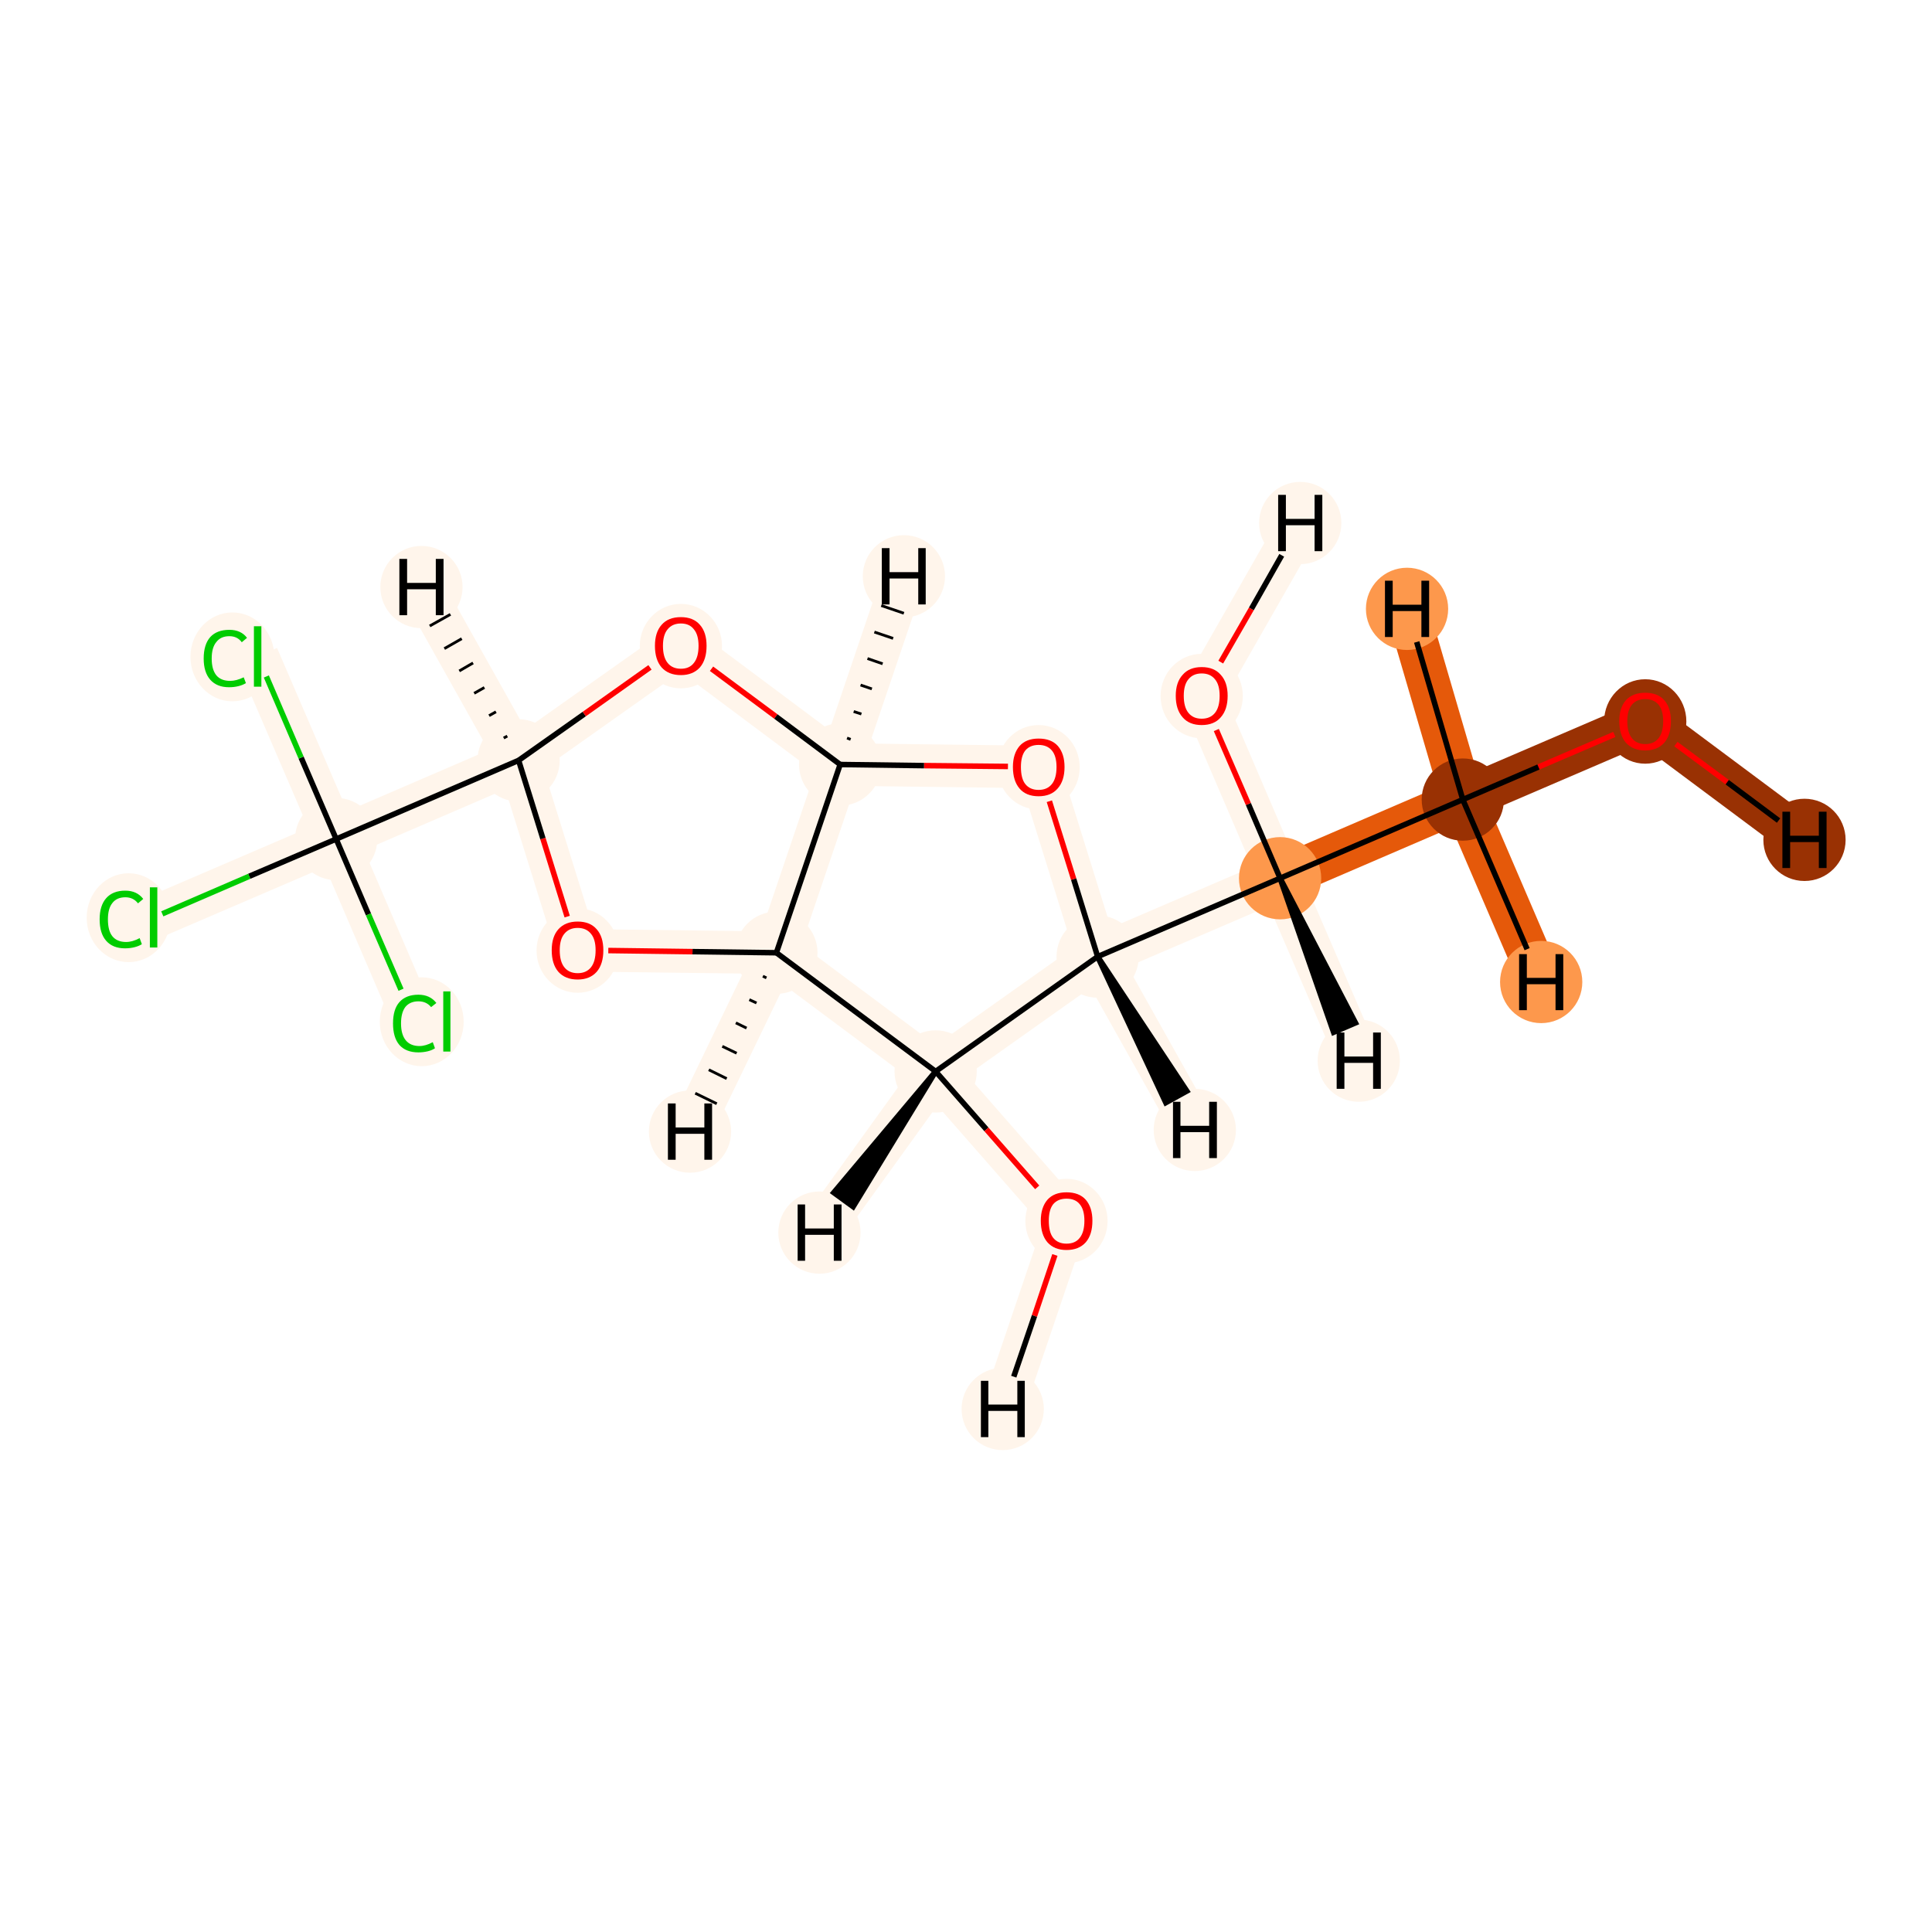 <?xml version='1.0' encoding='iso-8859-1'?>
<svg version='1.1' baseProfile='full'
              xmlns='http://www.w3.org/2000/svg'
                      xmlns:rdkit='http://www.rdkit.org/xml'
                      xmlns:xlink='http://www.w3.org/1999/xlink'
                  xml:space='preserve'
width='700px' height='700px' viewBox='0 0 700 700'>
<!-- END OF HEADER -->
<rect style='opacity:1.0;fill:#FFFFFF;stroke:none' width='700.0' height='700.0' x='0.0' y='0.0'> </rect>
<path d='M 596.1,261.3 L 530.0,289.7' style='fill:none;fill-rule:evenodd;stroke:#993103;stroke-width:15.4px;stroke-linecap:butt;stroke-linejoin:miter;stroke-opacity:1' />
<path d='M 596.1,261.3 L 653.8,304.3' style='fill:none;fill-rule:evenodd;stroke:#993103;stroke-width:15.4px;stroke-linecap:butt;stroke-linejoin:miter;stroke-opacity:1' />
<path d='M 530.0,289.7 L 463.8,318.2' style='fill:none;fill-rule:evenodd;stroke:#E5590A;stroke-width:15.4px;stroke-linecap:butt;stroke-linejoin:miter;stroke-opacity:1' />
<path d='M 530.0,289.7 L 509.8,220.6' style='fill:none;fill-rule:evenodd;stroke:#E5590A;stroke-width:15.4px;stroke-linecap:butt;stroke-linejoin:miter;stroke-opacity:1' />
<path d='M 530.0,289.7 L 558.4,355.8' style='fill:none;fill-rule:evenodd;stroke:#E5590A;stroke-width:15.4px;stroke-linecap:butt;stroke-linejoin:miter;stroke-opacity:1' />
<path d='M 463.8,318.2 L 397.7,346.6' style='fill:none;fill-rule:evenodd;stroke:#FFF5EB;stroke-width:15.4px;stroke-linecap:butt;stroke-linejoin:miter;stroke-opacity:1' />
<path d='M 463.8,318.2 L 435.4,252.0' style='fill:none;fill-rule:evenodd;stroke:#FFF5EB;stroke-width:15.4px;stroke-linecap:butt;stroke-linejoin:miter;stroke-opacity:1' />
<path d='M 463.8,318.2 L 492.3,384.3' style='fill:none;fill-rule:evenodd;stroke:#FFF5EB;stroke-width:15.4px;stroke-linecap:butt;stroke-linejoin:miter;stroke-opacity:1' />
<path d='M 397.7,346.6 L 376.3,277.9' style='fill:none;fill-rule:evenodd;stroke:#FFF5EB;stroke-width:15.4px;stroke-linecap:butt;stroke-linejoin:miter;stroke-opacity:1' />
<path d='M 397.7,346.6 L 339.0,388.2' style='fill:none;fill-rule:evenodd;stroke:#FFF5EB;stroke-width:15.4px;stroke-linecap:butt;stroke-linejoin:miter;stroke-opacity:1' />
<path d='M 397.7,346.6 L 432.9,409.4' style='fill:none;fill-rule:evenodd;stroke:#FFF5EB;stroke-width:15.4px;stroke-linecap:butt;stroke-linejoin:miter;stroke-opacity:1' />
<path d='M 376.3,277.9 L 304.4,277.0' style='fill:none;fill-rule:evenodd;stroke:#FFF5EB;stroke-width:15.4px;stroke-linecap:butt;stroke-linejoin:miter;stroke-opacity:1' />
<path d='M 304.4,277.0 L 281.3,345.2' style='fill:none;fill-rule:evenodd;stroke:#FFF5EB;stroke-width:15.4px;stroke-linecap:butt;stroke-linejoin:miter;stroke-opacity:1' />
<path d='M 304.4,277.0 L 246.7,233.9' style='fill:none;fill-rule:evenodd;stroke:#FFF5EB;stroke-width:15.4px;stroke-linecap:butt;stroke-linejoin:miter;stroke-opacity:1' />
<path d='M 304.4,277.0 L 327.5,208.8' style='fill:none;fill-rule:evenodd;stroke:#FFF5EB;stroke-width:15.4px;stroke-linecap:butt;stroke-linejoin:miter;stroke-opacity:1' />
<path d='M 281.3,345.2 L 339.0,388.2' style='fill:none;fill-rule:evenodd;stroke:#FFF5EB;stroke-width:15.4px;stroke-linecap:butt;stroke-linejoin:miter;stroke-opacity:1' />
<path d='M 281.3,345.2 L 209.3,344.3' style='fill:none;fill-rule:evenodd;stroke:#FFF5EB;stroke-width:15.4px;stroke-linecap:butt;stroke-linejoin:miter;stroke-opacity:1' />
<path d='M 281.3,345.2 L 250.0,410.0' style='fill:none;fill-rule:evenodd;stroke:#FFF5EB;stroke-width:15.4px;stroke-linecap:butt;stroke-linejoin:miter;stroke-opacity:1' />
<path d='M 339.0,388.2 L 386.4,442.3' style='fill:none;fill-rule:evenodd;stroke:#FFF5EB;stroke-width:15.4px;stroke-linecap:butt;stroke-linejoin:miter;stroke-opacity:1' />
<path d='M 339.0,388.2 L 296.9,446.6' style='fill:none;fill-rule:evenodd;stroke:#FFF5EB;stroke-width:15.4px;stroke-linecap:butt;stroke-linejoin:miter;stroke-opacity:1' />
<path d='M 386.4,442.3 L 363.3,510.5' style='fill:none;fill-rule:evenodd;stroke:#FFF5EB;stroke-width:15.4px;stroke-linecap:butt;stroke-linejoin:miter;stroke-opacity:1' />
<path d='M 209.3,344.3 L 187.9,275.5' style='fill:none;fill-rule:evenodd;stroke:#FFF5EB;stroke-width:15.4px;stroke-linecap:butt;stroke-linejoin:miter;stroke-opacity:1' />
<path d='M 187.9,275.5 L 246.7,233.9' style='fill:none;fill-rule:evenodd;stroke:#FFF5EB;stroke-width:15.4px;stroke-linecap:butt;stroke-linejoin:miter;stroke-opacity:1' />
<path d='M 187.9,275.5 L 121.8,304.0' style='fill:none;fill-rule:evenodd;stroke:#FFF5EB;stroke-width:15.4px;stroke-linecap:butt;stroke-linejoin:miter;stroke-opacity:1' />
<path d='M 187.9,275.5 L 152.7,212.7' style='fill:none;fill-rule:evenodd;stroke:#FFF5EB;stroke-width:15.4px;stroke-linecap:butt;stroke-linejoin:miter;stroke-opacity:1' />
<path d='M 121.8,304.0 L 55.7,332.4' style='fill:none;fill-rule:evenodd;stroke:#FFF5EB;stroke-width:15.4px;stroke-linecap:butt;stroke-linejoin:miter;stroke-opacity:1' />
<path d='M 121.8,304.0 L 93.3,237.8' style='fill:none;fill-rule:evenodd;stroke:#FFF5EB;stroke-width:15.4px;stroke-linecap:butt;stroke-linejoin:miter;stroke-opacity:1' />
<path d='M 121.8,304.0 L 150.2,370.1' style='fill:none;fill-rule:evenodd;stroke:#FFF5EB;stroke-width:15.4px;stroke-linecap:butt;stroke-linejoin:miter;stroke-opacity:1' />
<path d='M 435.4,252.0 L 471.1,189.5' style='fill:none;fill-rule:evenodd;stroke:#FFF5EB;stroke-width:15.4px;stroke-linecap:butt;stroke-linejoin:miter;stroke-opacity:1' />
<ellipse cx='596.1' cy='261.4' rx='14.4' ry='14.8'  style='fill:#993103;fill-rule:evenodd;stroke:#993103;stroke-width:1.0px;stroke-linecap:butt;stroke-linejoin:miter;stroke-opacity:1' />
<ellipse cx='530.0' cy='289.7' rx='14.4' ry='14.4'  style='fill:#993103;fill-rule:evenodd;stroke:#993103;stroke-width:1.0px;stroke-linecap:butt;stroke-linejoin:miter;stroke-opacity:1' />
<ellipse cx='463.8' cy='318.2' rx='14.4' ry='14.4'  style='fill:#FD984C;fill-rule:evenodd;stroke:#FD984C;stroke-width:1.0px;stroke-linecap:butt;stroke-linejoin:miter;stroke-opacity:1' />
<ellipse cx='397.7' cy='346.6' rx='14.4' ry='14.4'  style='fill:#FFF5EB;fill-rule:evenodd;stroke:#FFF5EB;stroke-width:1.0px;stroke-linecap:butt;stroke-linejoin:miter;stroke-opacity:1' />
<ellipse cx='376.3' cy='278.0' rx='14.4' ry='14.8'  style='fill:#FFF5EB;fill-rule:evenodd;stroke:#FFF5EB;stroke-width:1.0px;stroke-linecap:butt;stroke-linejoin:miter;stroke-opacity:1' />
<ellipse cx='304.4' cy='277.0' rx='14.4' ry='14.4'  style='fill:#FFF5EB;fill-rule:evenodd;stroke:#FFF5EB;stroke-width:1.0px;stroke-linecap:butt;stroke-linejoin:miter;stroke-opacity:1' />
<ellipse cx='281.3' cy='345.2' rx='14.4' ry='14.4'  style='fill:#FFF5EB;fill-rule:evenodd;stroke:#FFF5EB;stroke-width:1.0px;stroke-linecap:butt;stroke-linejoin:miter;stroke-opacity:1' />
<ellipse cx='339.0' cy='388.2' rx='14.4' ry='14.4'  style='fill:#FFF5EB;fill-rule:evenodd;stroke:#FFF5EB;stroke-width:1.0px;stroke-linecap:butt;stroke-linejoin:miter;stroke-opacity:1' />
<ellipse cx='386.4' cy='442.4' rx='14.4' ry='14.8'  style='fill:#FFF5EB;fill-rule:evenodd;stroke:#FFF5EB;stroke-width:1.0px;stroke-linecap:butt;stroke-linejoin:miter;stroke-opacity:1' />
<ellipse cx='209.3' cy='344.4' rx='14.4' ry='14.8'  style='fill:#FFF5EB;fill-rule:evenodd;stroke:#FFF5EB;stroke-width:1.0px;stroke-linecap:butt;stroke-linejoin:miter;stroke-opacity:1' />
<ellipse cx='187.9' cy='275.5' rx='14.4' ry='14.4'  style='fill:#FFF5EB;fill-rule:evenodd;stroke:#FFF5EB;stroke-width:1.0px;stroke-linecap:butt;stroke-linejoin:miter;stroke-opacity:1' />
<ellipse cx='246.7' cy='234.1' rx='14.4' ry='14.8'  style='fill:#FFF5EB;fill-rule:evenodd;stroke:#FFF5EB;stroke-width:1.0px;stroke-linecap:butt;stroke-linejoin:miter;stroke-opacity:1' />
<ellipse cx='121.8' cy='304.0' rx='14.4' ry='14.4'  style='fill:#FFF5EB;fill-rule:evenodd;stroke:#FFF5EB;stroke-width:1.0px;stroke-linecap:butt;stroke-linejoin:miter;stroke-opacity:1' />
<ellipse cx='46.6' cy='332.5' rx='14.7' ry='15.6'  style='fill:#FFF5EB;fill-rule:evenodd;stroke:#FFF5EB;stroke-width:1.0px;stroke-linecap:butt;stroke-linejoin:miter;stroke-opacity:1' />
<ellipse cx='84.2' cy='238.0' rx='14.7' ry='15.6'  style='fill:#FFF5EB;fill-rule:evenodd;stroke:#FFF5EB;stroke-width:1.0px;stroke-linecap:butt;stroke-linejoin:miter;stroke-opacity:1' />
<ellipse cx='152.8' cy='370.2' rx='14.7' ry='15.6'  style='fill:#FFF5EB;fill-rule:evenodd;stroke:#FFF5EB;stroke-width:1.0px;stroke-linecap:butt;stroke-linejoin:miter;stroke-opacity:1' />
<ellipse cx='435.4' cy='252.2' rx='14.4' ry='14.8'  style='fill:#FFF5EB;fill-rule:evenodd;stroke:#FFF5EB;stroke-width:1.0px;stroke-linecap:butt;stroke-linejoin:miter;stroke-opacity:1' />
<ellipse cx='653.8' cy='304.3' rx='14.4' ry='14.4'  style='fill:#993103;fill-rule:evenodd;stroke:#993103;stroke-width:1.0px;stroke-linecap:butt;stroke-linejoin:miter;stroke-opacity:1' />
<ellipse cx='509.8' cy='220.6' rx='14.4' ry='14.4'  style='fill:#FD984C;fill-rule:evenodd;stroke:#FD984C;stroke-width:1.0px;stroke-linecap:butt;stroke-linejoin:miter;stroke-opacity:1' />
<ellipse cx='558.4' cy='355.8' rx='14.4' ry='14.4'  style='fill:#FD984C;fill-rule:evenodd;stroke:#FD984C;stroke-width:1.0px;stroke-linecap:butt;stroke-linejoin:miter;stroke-opacity:1' />
<ellipse cx='492.3' cy='384.3' rx='14.4' ry='14.4'  style='fill:#FFF5EB;fill-rule:evenodd;stroke:#FFF5EB;stroke-width:1.0px;stroke-linecap:butt;stroke-linejoin:miter;stroke-opacity:1' />
<ellipse cx='432.9' cy='409.4' rx='14.4' ry='14.4'  style='fill:#FFF5EB;fill-rule:evenodd;stroke:#FFF5EB;stroke-width:1.0px;stroke-linecap:butt;stroke-linejoin:miter;stroke-opacity:1' />
<ellipse cx='327.5' cy='208.8' rx='14.4' ry='14.4'  style='fill:#FFF5EB;fill-rule:evenodd;stroke:#FFF5EB;stroke-width:1.0px;stroke-linecap:butt;stroke-linejoin:miter;stroke-opacity:1' />
<ellipse cx='250.0' cy='410.0' rx='14.4' ry='14.4'  style='fill:#FFF5EB;fill-rule:evenodd;stroke:#FFF5EB;stroke-width:1.0px;stroke-linecap:butt;stroke-linejoin:miter;stroke-opacity:1' />
<ellipse cx='296.9' cy='446.6' rx='14.4' ry='14.4'  style='fill:#FFF5EB;fill-rule:evenodd;stroke:#FFF5EB;stroke-width:1.0px;stroke-linecap:butt;stroke-linejoin:miter;stroke-opacity:1' />
<ellipse cx='363.3' cy='510.5' rx='14.4' ry='14.4'  style='fill:#FFF5EB;fill-rule:evenodd;stroke:#FFF5EB;stroke-width:1.0px;stroke-linecap:butt;stroke-linejoin:miter;stroke-opacity:1' />
<ellipse cx='152.7' cy='212.7' rx='14.4' ry='14.4'  style='fill:#FFF5EB;fill-rule:evenodd;stroke:#FFF5EB;stroke-width:1.0px;stroke-linecap:butt;stroke-linejoin:miter;stroke-opacity:1' />
<ellipse cx='471.1' cy='189.5' rx='14.4' ry='14.4'  style='fill:#FFF5EB;fill-rule:evenodd;stroke:#FFF5EB;stroke-width:1.0px;stroke-linecap:butt;stroke-linejoin:miter;stroke-opacity:1' />
<path class='bond-0 atom-0 atom-1' d='M 584.9,266.1 L 557.4,277.9' style='fill:none;fill-rule:evenodd;stroke:#FF0000;stroke-width:2.0px;stroke-linecap:butt;stroke-linejoin:miter;stroke-opacity:1' />
<path class='bond-0 atom-0 atom-1' d='M 557.4,277.9 L 530.0,289.7' style='fill:none;fill-rule:evenodd;stroke:#000000;stroke-width:2.0px;stroke-linecap:butt;stroke-linejoin:miter;stroke-opacity:1' />
<path class='bond-18 atom-0 atom-17' d='M 607.2,269.6 L 625.8,283.4' style='fill:none;fill-rule:evenodd;stroke:#FF0000;stroke-width:2.0px;stroke-linecap:butt;stroke-linejoin:miter;stroke-opacity:1' />
<path class='bond-18 atom-0 atom-17' d='M 625.8,283.4 L 644.4,297.3' style='fill:none;fill-rule:evenodd;stroke:#000000;stroke-width:2.0px;stroke-linecap:butt;stroke-linejoin:miter;stroke-opacity:1' />
<path class='bond-1 atom-1 atom-2' d='M 530.0,289.7 L 463.8,318.2' style='fill:none;fill-rule:evenodd;stroke:#000000;stroke-width:2.0px;stroke-linecap:butt;stroke-linejoin:miter;stroke-opacity:1' />
<path class='bond-19 atom-1 atom-18' d='M 530.0,289.7 L 513.3,232.6' style='fill:none;fill-rule:evenodd;stroke:#000000;stroke-width:2.0px;stroke-linecap:butt;stroke-linejoin:miter;stroke-opacity:1' />
<path class='bond-20 atom-1 atom-19' d='M 530.0,289.7 L 553.3,343.9' style='fill:none;fill-rule:evenodd;stroke:#000000;stroke-width:2.0px;stroke-linecap:butt;stroke-linejoin:miter;stroke-opacity:1' />
<path class='bond-2 atom-2 atom-3' d='M 463.8,318.2 L 397.7,346.6' style='fill:none;fill-rule:evenodd;stroke:#000000;stroke-width:2.0px;stroke-linecap:butt;stroke-linejoin:miter;stroke-opacity:1' />
<path class='bond-15 atom-2 atom-16' d='M 463.8,318.2 L 452.3,291.3' style='fill:none;fill-rule:evenodd;stroke:#000000;stroke-width:2.0px;stroke-linecap:butt;stroke-linejoin:miter;stroke-opacity:1' />
<path class='bond-15 atom-2 atom-16' d='M 452.3,291.3 L 440.7,264.5' style='fill:none;fill-rule:evenodd;stroke:#FF0000;stroke-width:2.0px;stroke-linecap:butt;stroke-linejoin:miter;stroke-opacity:1' />
<path class='bond-21 atom-2 atom-20' d='M 463.8,318.2 L 483.2,374.0 L 491.1,370.6 Z' style='fill:#000000;fill-rule:evenodd;fill-opacity:1;stroke:#000000;stroke-width:2.0px;stroke-linecap:butt;stroke-linejoin:miter;stroke-opacity:1;' />
<path class='bond-3 atom-3 atom-4' d='M 397.7,346.6 L 389.0,318.5' style='fill:none;fill-rule:evenodd;stroke:#000000;stroke-width:2.0px;stroke-linecap:butt;stroke-linejoin:miter;stroke-opacity:1' />
<path class='bond-3 atom-3 atom-4' d='M 389.0,318.5 L 380.2,290.3' style='fill:none;fill-rule:evenodd;stroke:#FF0000;stroke-width:2.0px;stroke-linecap:butt;stroke-linejoin:miter;stroke-opacity:1' />
<path class='bond-16 atom-7 atom-3' d='M 339.0,388.2 L 397.7,346.6' style='fill:none;fill-rule:evenodd;stroke:#000000;stroke-width:2.0px;stroke-linecap:butt;stroke-linejoin:miter;stroke-opacity:1' />
<path class='bond-22 atom-3 atom-21' d='M 397.7,346.6 L 422.4,399.5 L 430.0,395.3 Z' style='fill:#000000;fill-rule:evenodd;fill-opacity:1;stroke:#000000;stroke-width:2.0px;stroke-linecap:butt;stroke-linejoin:miter;stroke-opacity:1;' />
<path class='bond-4 atom-4 atom-5' d='M 365.2,277.7 L 334.8,277.4' style='fill:none;fill-rule:evenodd;stroke:#FF0000;stroke-width:2.0px;stroke-linecap:butt;stroke-linejoin:miter;stroke-opacity:1' />
<path class='bond-4 atom-4 atom-5' d='M 334.8,277.4 L 304.4,277.0' style='fill:none;fill-rule:evenodd;stroke:#000000;stroke-width:2.0px;stroke-linecap:butt;stroke-linejoin:miter;stroke-opacity:1' />
<path class='bond-5 atom-5 atom-6' d='M 304.4,277.0 L 281.3,345.2' style='fill:none;fill-rule:evenodd;stroke:#000000;stroke-width:2.0px;stroke-linecap:butt;stroke-linejoin:miter;stroke-opacity:1' />
<path class='bond-17 atom-11 atom-5' d='M 257.8,242.3 L 281.1,259.6' style='fill:none;fill-rule:evenodd;stroke:#FF0000;stroke-width:2.0px;stroke-linecap:butt;stroke-linejoin:miter;stroke-opacity:1' />
<path class='bond-17 atom-11 atom-5' d='M 281.1,259.6 L 304.4,277.0' style='fill:none;fill-rule:evenodd;stroke:#000000;stroke-width:2.0px;stroke-linecap:butt;stroke-linejoin:miter;stroke-opacity:1' />
<path class='bond-23 atom-5 atom-22' d='M 308.2,267.9 L 306.9,267.4' style='fill:none;fill-rule:evenodd;stroke:#000000;stroke-width:1.0px;stroke-linecap:butt;stroke-linejoin:miter;stroke-opacity:1' />
<path class='bond-23 atom-5 atom-22' d='M 312.1,258.7 L 309.3,257.8' style='fill:none;fill-rule:evenodd;stroke:#000000;stroke-width:1.0px;stroke-linecap:butt;stroke-linejoin:miter;stroke-opacity:1' />
<path class='bond-23 atom-5 atom-22' d='M 315.9,249.6 L 311.8,248.2' style='fill:none;fill-rule:evenodd;stroke:#000000;stroke-width:1.0px;stroke-linecap:butt;stroke-linejoin:miter;stroke-opacity:1' />
<path class='bond-23 atom-5 atom-22' d='M 319.8,240.5 L 314.3,238.6' style='fill:none;fill-rule:evenodd;stroke:#000000;stroke-width:1.0px;stroke-linecap:butt;stroke-linejoin:miter;stroke-opacity:1' />
<path class='bond-23 atom-5 atom-22' d='M 323.6,231.3 L 316.8,229.0' style='fill:none;fill-rule:evenodd;stroke:#000000;stroke-width:1.0px;stroke-linecap:butt;stroke-linejoin:miter;stroke-opacity:1' />
<path class='bond-23 atom-5 atom-22' d='M 327.5,222.2 L 319.3,219.4' style='fill:none;fill-rule:evenodd;stroke:#000000;stroke-width:1.0px;stroke-linecap:butt;stroke-linejoin:miter;stroke-opacity:1' />
<path class='bond-6 atom-6 atom-7' d='M 281.3,345.2 L 339.0,388.2' style='fill:none;fill-rule:evenodd;stroke:#000000;stroke-width:2.0px;stroke-linecap:butt;stroke-linejoin:miter;stroke-opacity:1' />
<path class='bond-8 atom-6 atom-9' d='M 281.3,345.2 L 250.9,344.8' style='fill:none;fill-rule:evenodd;stroke:#000000;stroke-width:2.0px;stroke-linecap:butt;stroke-linejoin:miter;stroke-opacity:1' />
<path class='bond-8 atom-6 atom-9' d='M 250.9,344.8 L 220.4,344.4' style='fill:none;fill-rule:evenodd;stroke:#FF0000;stroke-width:2.0px;stroke-linecap:butt;stroke-linejoin:miter;stroke-opacity:1' />
<path class='bond-24 atom-6 atom-23' d='M 276.4,353.7 L 277.7,354.3' style='fill:none;fill-rule:evenodd;stroke:#000000;stroke-width:1.0px;stroke-linecap:butt;stroke-linejoin:miter;stroke-opacity:1' />
<path class='bond-24 atom-6 atom-23' d='M 271.5,362.2 L 274.1,363.4' style='fill:none;fill-rule:evenodd;stroke:#000000;stroke-width:1.0px;stroke-linecap:butt;stroke-linejoin:miter;stroke-opacity:1' />
<path class='bond-24 atom-6 atom-23' d='M 266.6,370.6 L 270.5,372.5' style='fill:none;fill-rule:evenodd;stroke:#000000;stroke-width:1.0px;stroke-linecap:butt;stroke-linejoin:miter;stroke-opacity:1' />
<path class='bond-24 atom-6 atom-23' d='M 261.7,379.1 L 266.9,381.6' style='fill:none;fill-rule:evenodd;stroke:#000000;stroke-width:1.0px;stroke-linecap:butt;stroke-linejoin:miter;stroke-opacity:1' />
<path class='bond-24 atom-6 atom-23' d='M 256.8,387.6 L 263.3,390.8' style='fill:none;fill-rule:evenodd;stroke:#000000;stroke-width:1.0px;stroke-linecap:butt;stroke-linejoin:miter;stroke-opacity:1' />
<path class='bond-24 atom-6 atom-23' d='M 251.9,396.1 L 259.7,399.9' style='fill:none;fill-rule:evenodd;stroke:#000000;stroke-width:1.0px;stroke-linecap:butt;stroke-linejoin:miter;stroke-opacity:1' />
<path class='bond-7 atom-7 atom-8' d='M 339.0,388.2 L 357.4,409.2' style='fill:none;fill-rule:evenodd;stroke:#000000;stroke-width:2.0px;stroke-linecap:butt;stroke-linejoin:miter;stroke-opacity:1' />
<path class='bond-7 atom-7 atom-8' d='M 357.4,409.2 L 375.8,430.2' style='fill:none;fill-rule:evenodd;stroke:#FF0000;stroke-width:2.0px;stroke-linecap:butt;stroke-linejoin:miter;stroke-opacity:1' />
<path class='bond-25 atom-7 atom-24' d='M 339.0,388.2 L 302.1,432.1 L 309.1,437.2 Z' style='fill:#000000;fill-rule:evenodd;fill-opacity:1;stroke:#000000;stroke-width:2.0px;stroke-linecap:butt;stroke-linejoin:miter;stroke-opacity:1;' />
<path class='bond-26 atom-8 atom-25' d='M 382.2,454.7 L 374.8,476.8' style='fill:none;fill-rule:evenodd;stroke:#FF0000;stroke-width:2.0px;stroke-linecap:butt;stroke-linejoin:miter;stroke-opacity:1' />
<path class='bond-26 atom-8 atom-25' d='M 374.8,476.8 L 367.3,498.8' style='fill:none;fill-rule:evenodd;stroke:#000000;stroke-width:2.0px;stroke-linecap:butt;stroke-linejoin:miter;stroke-opacity:1' />
<path class='bond-9 atom-9 atom-10' d='M 205.5,332.1 L 196.7,303.8' style='fill:none;fill-rule:evenodd;stroke:#FF0000;stroke-width:2.0px;stroke-linecap:butt;stroke-linejoin:miter;stroke-opacity:1' />
<path class='bond-9 atom-9 atom-10' d='M 196.7,303.8 L 187.9,275.5' style='fill:none;fill-rule:evenodd;stroke:#000000;stroke-width:2.0px;stroke-linecap:butt;stroke-linejoin:miter;stroke-opacity:1' />
<path class='bond-10 atom-10 atom-11' d='M 187.9,275.5 L 211.7,258.7' style='fill:none;fill-rule:evenodd;stroke:#000000;stroke-width:2.0px;stroke-linecap:butt;stroke-linejoin:miter;stroke-opacity:1' />
<path class='bond-10 atom-10 atom-11' d='M 211.7,258.7 L 235.5,241.8' style='fill:none;fill-rule:evenodd;stroke:#FF0000;stroke-width:2.0px;stroke-linecap:butt;stroke-linejoin:miter;stroke-opacity:1' />
<path class='bond-11 atom-10 atom-12' d='M 187.9,275.5 L 121.8,304.0' style='fill:none;fill-rule:evenodd;stroke:#000000;stroke-width:2.0px;stroke-linecap:butt;stroke-linejoin:miter;stroke-opacity:1' />
<path class='bond-27 atom-10 atom-26' d='M 183.8,266.7 L 182.5,267.4' style='fill:none;fill-rule:evenodd;stroke:#000000;stroke-width:1.0px;stroke-linecap:butt;stroke-linejoin:miter;stroke-opacity:1' />
<path class='bond-27 atom-10 atom-26' d='M 179.7,257.9 L 177.2,259.3' style='fill:none;fill-rule:evenodd;stroke:#000000;stroke-width:1.0px;stroke-linecap:butt;stroke-linejoin:miter;stroke-opacity:1' />
<path class='bond-27 atom-10 atom-26' d='M 175.5,249.1 L 171.8,251.2' style='fill:none;fill-rule:evenodd;stroke:#000000;stroke-width:1.0px;stroke-linecap:butt;stroke-linejoin:miter;stroke-opacity:1' />
<path class='bond-27 atom-10 atom-26' d='M 171.4,240.2 L 166.4,243.1' style='fill:none;fill-rule:evenodd;stroke:#000000;stroke-width:1.0px;stroke-linecap:butt;stroke-linejoin:miter;stroke-opacity:1' />
<path class='bond-27 atom-10 atom-26' d='M 167.3,231.4 L 161.0,235.0' style='fill:none;fill-rule:evenodd;stroke:#000000;stroke-width:1.0px;stroke-linecap:butt;stroke-linejoin:miter;stroke-opacity:1' />
<path class='bond-27 atom-10 atom-26' d='M 163.2,222.6 L 155.7,226.8' style='fill:none;fill-rule:evenodd;stroke:#000000;stroke-width:1.0px;stroke-linecap:butt;stroke-linejoin:miter;stroke-opacity:1' />
<path class='bond-12 atom-12 atom-13' d='M 121.8,304.0 L 90.3,317.5' style='fill:none;fill-rule:evenodd;stroke:#000000;stroke-width:2.0px;stroke-linecap:butt;stroke-linejoin:miter;stroke-opacity:1' />
<path class='bond-12 atom-12 atom-13' d='M 90.3,317.5 L 58.8,331.1' style='fill:none;fill-rule:evenodd;stroke:#00CC00;stroke-width:2.0px;stroke-linecap:butt;stroke-linejoin:miter;stroke-opacity:1' />
<path class='bond-13 atom-12 atom-14' d='M 121.8,304.0 L 109.1,274.5' style='fill:none;fill-rule:evenodd;stroke:#000000;stroke-width:2.0px;stroke-linecap:butt;stroke-linejoin:miter;stroke-opacity:1' />
<path class='bond-13 atom-12 atom-14' d='M 109.1,274.5 L 96.5,245.1' style='fill:none;fill-rule:evenodd;stroke:#00CC00;stroke-width:2.0px;stroke-linecap:butt;stroke-linejoin:miter;stroke-opacity:1' />
<path class='bond-14 atom-12 atom-15' d='M 121.8,304.0 L 133.5,331.3' style='fill:none;fill-rule:evenodd;stroke:#000000;stroke-width:2.0px;stroke-linecap:butt;stroke-linejoin:miter;stroke-opacity:1' />
<path class='bond-14 atom-12 atom-15' d='M 133.5,331.3 L 145.3,358.6' style='fill:none;fill-rule:evenodd;stroke:#00CC00;stroke-width:2.0px;stroke-linecap:butt;stroke-linejoin:miter;stroke-opacity:1' />
<path class='bond-28 atom-16 atom-27' d='M 442.3,239.9 L 453.4,220.6' style='fill:none;fill-rule:evenodd;stroke:#FF0000;stroke-width:2.0px;stroke-linecap:butt;stroke-linejoin:miter;stroke-opacity:1' />
<path class='bond-28 atom-16 atom-27' d='M 453.4,220.6 L 464.4,201.2' style='fill:none;fill-rule:evenodd;stroke:#000000;stroke-width:2.0px;stroke-linecap:butt;stroke-linejoin:miter;stroke-opacity:1' />
<path  class='atom-0' d='M 586.7 261.3
Q 586.7 256.4, 589.1 253.7
Q 591.6 251.0, 596.1 251.0
Q 600.6 251.0, 603.0 253.7
Q 605.4 256.4, 605.4 261.3
Q 605.4 266.3, 603.0 269.1
Q 600.5 271.9, 596.1 271.9
Q 591.6 271.9, 589.1 269.1
Q 586.7 266.3, 586.7 261.3
M 596.1 269.6
Q 599.2 269.6, 600.9 267.5
Q 602.6 265.4, 602.6 261.3
Q 602.6 257.3, 600.9 255.3
Q 599.2 253.3, 596.1 253.3
Q 593.0 253.3, 591.3 255.3
Q 589.6 257.3, 589.6 261.3
Q 589.6 265.4, 591.3 267.5
Q 593.0 269.6, 596.1 269.6
' fill='#FF0000'/>
<path  class='atom-4' d='M 367.0 277.9
Q 367.0 273.1, 369.4 270.3
Q 371.8 267.6, 376.3 267.6
Q 380.9 267.6, 383.3 270.3
Q 385.7 273.1, 385.7 277.9
Q 385.7 282.9, 383.2 285.7
Q 380.8 288.5, 376.3 288.5
Q 371.8 288.5, 369.4 285.7
Q 367.0 282.9, 367.0 277.9
M 376.3 286.2
Q 379.4 286.2, 381.1 284.1
Q 382.8 282.0, 382.8 277.9
Q 382.8 273.9, 381.1 271.9
Q 379.4 269.9, 376.3 269.9
Q 373.2 269.9, 371.5 271.9
Q 369.9 273.9, 369.9 277.9
Q 369.9 282.1, 371.5 284.1
Q 373.2 286.2, 376.3 286.2
' fill='#FF0000'/>
<path  class='atom-8' d='M 377.1 442.3
Q 377.1 437.5, 379.5 434.7
Q 381.9 432.0, 386.4 432.0
Q 391.0 432.0, 393.4 434.7
Q 395.8 437.5, 395.8 442.3
Q 395.8 447.3, 393.4 450.1
Q 390.9 452.9, 386.4 452.9
Q 382.0 452.9, 379.5 450.1
Q 377.1 447.3, 377.1 442.3
M 386.4 450.6
Q 389.6 450.6, 391.2 448.5
Q 392.9 446.4, 392.9 442.3
Q 392.9 438.3, 391.2 436.3
Q 389.6 434.3, 386.4 434.3
Q 383.3 434.3, 381.6 436.3
Q 380.0 438.3, 380.0 442.3
Q 380.0 446.5, 381.6 448.5
Q 383.3 450.6, 386.4 450.6
' fill='#FF0000'/>
<path  class='atom-9' d='M 199.9 344.3
Q 199.9 339.4, 202.3 336.7
Q 204.8 333.9, 209.3 333.9
Q 213.8 333.9, 216.2 336.7
Q 218.6 339.4, 218.6 344.3
Q 218.6 349.3, 216.2 352.1
Q 213.7 354.9, 209.3 354.9
Q 204.8 354.9, 202.3 352.1
Q 199.9 349.3, 199.9 344.3
M 209.3 352.6
Q 212.4 352.6, 214.1 350.5
Q 215.8 348.4, 215.8 344.3
Q 215.8 340.3, 214.1 338.3
Q 212.4 336.2, 209.3 336.2
Q 206.2 336.2, 204.5 338.3
Q 202.8 340.3, 202.8 344.3
Q 202.8 348.4, 204.5 350.5
Q 206.2 352.6, 209.3 352.6
' fill='#FF0000'/>
<path  class='atom-11' d='M 237.3 234.0
Q 237.3 229.1, 239.7 226.4
Q 242.1 223.6, 246.7 223.6
Q 251.2 223.6, 253.6 226.4
Q 256.0 229.1, 256.0 234.0
Q 256.0 239.0, 253.6 241.8
Q 251.1 244.6, 246.7 244.6
Q 242.2 244.6, 239.7 241.8
Q 237.3 239.0, 237.3 234.0
M 246.7 242.3
Q 249.8 242.3, 251.4 240.2
Q 253.1 238.1, 253.1 234.0
Q 253.1 230.0, 251.4 228.0
Q 249.8 225.9, 246.7 225.9
Q 243.6 225.9, 241.9 228.0
Q 240.2 230.0, 240.2 234.0
Q 240.2 238.1, 241.9 240.2
Q 243.6 242.3, 246.7 242.3
' fill='#FF0000'/>
<path  class='atom-13' d='M 36.1 333.1
Q 36.1 328.1, 38.5 325.4
Q 40.9 322.7, 45.4 322.7
Q 49.6 322.7, 51.9 325.7
L 50.0 327.3
Q 48.3 325.1, 45.4 325.1
Q 42.3 325.1, 40.7 327.2
Q 39.1 329.2, 39.1 333.1
Q 39.1 337.2, 40.7 339.2
Q 42.4 341.3, 45.7 341.3
Q 48.0 341.3, 50.6 339.9
L 51.4 342.1
Q 50.3 342.8, 48.7 343.2
Q 47.1 343.6, 45.3 343.6
Q 40.9 343.6, 38.5 340.9
Q 36.1 338.2, 36.1 333.1
' fill='#00CC00'/>
<path  class='atom-13' d='M 54.3 321.5
L 57.0 321.5
L 57.0 343.3
L 54.3 343.3
L 54.3 321.5
' fill='#00CC00'/>
<path  class='atom-14' d='M 73.8 238.6
Q 73.8 233.5, 76.2 230.8
Q 78.6 228.2, 83.1 228.2
Q 87.3 228.2, 89.5 231.1
L 87.6 232.7
Q 86.0 230.5, 83.1 230.5
Q 80.0 230.5, 78.4 232.6
Q 76.7 234.6, 76.7 238.6
Q 76.7 242.6, 78.4 244.7
Q 80.1 246.7, 83.4 246.7
Q 85.6 246.7, 88.3 245.4
L 89.1 247.5
Q 88.0 248.2, 86.4 248.6
Q 84.8 249.0, 83.0 249.0
Q 78.6 249.0, 76.2 246.3
Q 73.8 243.6, 73.8 238.6
' fill='#00CC00'/>
<path  class='atom-14' d='M 92.0 226.9
L 94.7 226.9
L 94.7 248.8
L 92.0 248.8
L 92.0 226.9
' fill='#00CC00'/>
<path  class='atom-15' d='M 142.4 370.8
Q 142.4 365.7, 144.7 363.1
Q 147.1 360.4, 151.6 360.4
Q 155.8 360.4, 158.1 363.4
L 156.2 364.9
Q 154.5 362.8, 151.6 362.8
Q 148.6 362.8, 146.9 364.8
Q 145.3 366.9, 145.3 370.8
Q 145.3 374.8, 147.0 376.9
Q 148.7 379.0, 152.0 379.0
Q 154.2 379.0, 156.8 377.6
L 157.6 379.8
Q 156.6 380.5, 155.0 380.9
Q 153.3 381.3, 151.6 381.3
Q 147.1 381.3, 144.7 378.6
Q 142.4 375.9, 142.4 370.8
' fill='#00CC00'/>
<path  class='atom-15' d='M 160.6 359.2
L 163.2 359.2
L 163.2 381.0
L 160.6 381.0
L 160.6 359.2
' fill='#00CC00'/>
<path  class='atom-16' d='M 426.0 252.1
Q 426.0 247.2, 428.5 244.5
Q 430.9 241.7, 435.4 241.7
Q 439.9 241.7, 442.3 244.5
Q 444.8 247.2, 444.8 252.1
Q 444.8 257.1, 442.3 259.9
Q 439.9 262.7, 435.4 262.7
Q 430.9 262.7, 428.5 259.9
Q 426.0 257.1, 426.0 252.1
M 435.4 260.4
Q 438.5 260.4, 440.2 258.3
Q 441.9 256.2, 441.9 252.1
Q 441.9 248.1, 440.2 246.1
Q 438.5 244.0, 435.4 244.0
Q 432.3 244.0, 430.6 246.1
Q 428.9 248.1, 428.9 252.1
Q 428.9 256.2, 430.6 258.3
Q 432.3 260.4, 435.4 260.4
' fill='#FF0000'/>
<path  class='atom-17' d='M 645.8 294.1
L 648.6 294.1
L 648.6 302.8
L 659.0 302.8
L 659.0 294.1
L 661.8 294.1
L 661.8 314.5
L 659.0 314.5
L 659.0 305.1
L 648.6 305.1
L 648.6 314.5
L 645.8 314.5
L 645.8 294.1
' fill='#000000'/>
<path  class='atom-18' d='M 501.8 210.4
L 504.6 210.4
L 504.6 219.1
L 515.0 219.1
L 515.0 210.4
L 517.8 210.4
L 517.8 230.8
L 515.0 230.8
L 515.0 221.4
L 504.6 221.4
L 504.6 230.8
L 501.8 230.8
L 501.8 210.4
' fill='#000000'/>
<path  class='atom-19' d='M 550.4 345.7
L 553.2 345.7
L 553.2 354.3
L 563.6 354.3
L 563.6 345.7
L 566.4 345.7
L 566.4 366.0
L 563.6 366.0
L 563.6 356.6
L 553.2 356.6
L 553.2 366.0
L 550.4 366.0
L 550.4 345.7
' fill='#000000'/>
<path  class='atom-20' d='M 484.3 374.1
L 487.1 374.1
L 487.1 382.8
L 497.5 382.8
L 497.5 374.1
L 500.3 374.1
L 500.3 394.5
L 497.5 394.5
L 497.5 385.1
L 487.1 385.1
L 487.1 394.5
L 484.3 394.5
L 484.3 374.1
' fill='#000000'/>
<path  class='atom-21' d='M 425.0 399.2
L 427.7 399.2
L 427.7 407.9
L 438.1 407.9
L 438.1 399.2
L 440.9 399.2
L 440.9 419.6
L 438.1 419.6
L 438.1 410.2
L 427.7 410.2
L 427.7 419.6
L 425.0 419.6
L 425.0 399.2
' fill='#000000'/>
<path  class='atom-22' d='M 319.5 198.6
L 322.3 198.6
L 322.3 207.3
L 332.7 207.3
L 332.7 198.6
L 335.4 198.6
L 335.4 219.0
L 332.7 219.0
L 332.7 209.6
L 322.3 209.6
L 322.3 219.0
L 319.5 219.0
L 319.5 198.6
' fill='#000000'/>
<path  class='atom-23' d='M 242.0 399.8
L 244.8 399.8
L 244.8 408.5
L 255.2 408.5
L 255.2 399.8
L 258.0 399.8
L 258.0 420.2
L 255.2 420.2
L 255.2 410.8
L 244.8 410.8
L 244.8 420.2
L 242.0 420.2
L 242.0 399.8
' fill='#000000'/>
<path  class='atom-24' d='M 289.0 436.4
L 291.7 436.4
L 291.7 445.1
L 302.1 445.1
L 302.1 436.4
L 304.9 436.4
L 304.9 456.8
L 302.1 456.8
L 302.1 447.4
L 291.7 447.4
L 291.7 456.8
L 289.0 456.8
L 289.0 436.4
' fill='#000000'/>
<path  class='atom-25' d='M 355.4 500.3
L 358.1 500.3
L 358.1 508.9
L 368.6 508.9
L 368.6 500.3
L 371.3 500.3
L 371.3 520.7
L 368.6 520.7
L 368.6 511.2
L 358.1 511.2
L 358.1 520.7
L 355.4 520.7
L 355.4 500.3
' fill='#000000'/>
<path  class='atom-26' d='M 144.7 202.5
L 147.5 202.5
L 147.5 211.2
L 157.9 211.2
L 157.9 202.5
L 160.7 202.5
L 160.7 222.9
L 157.9 222.9
L 157.9 213.5
L 147.5 213.5
L 147.5 222.9
L 144.7 222.9
L 144.7 202.5
' fill='#000000'/>
<path  class='atom-27' d='M 463.1 179.3
L 465.9 179.3
L 465.9 188.0
L 476.3 188.0
L 476.3 179.3
L 479.1 179.3
L 479.1 199.7
L 476.3 199.7
L 476.3 190.3
L 465.9 190.3
L 465.9 199.7
L 463.1 199.7
L 463.1 179.3
' fill='#000000'/>
</svg>
